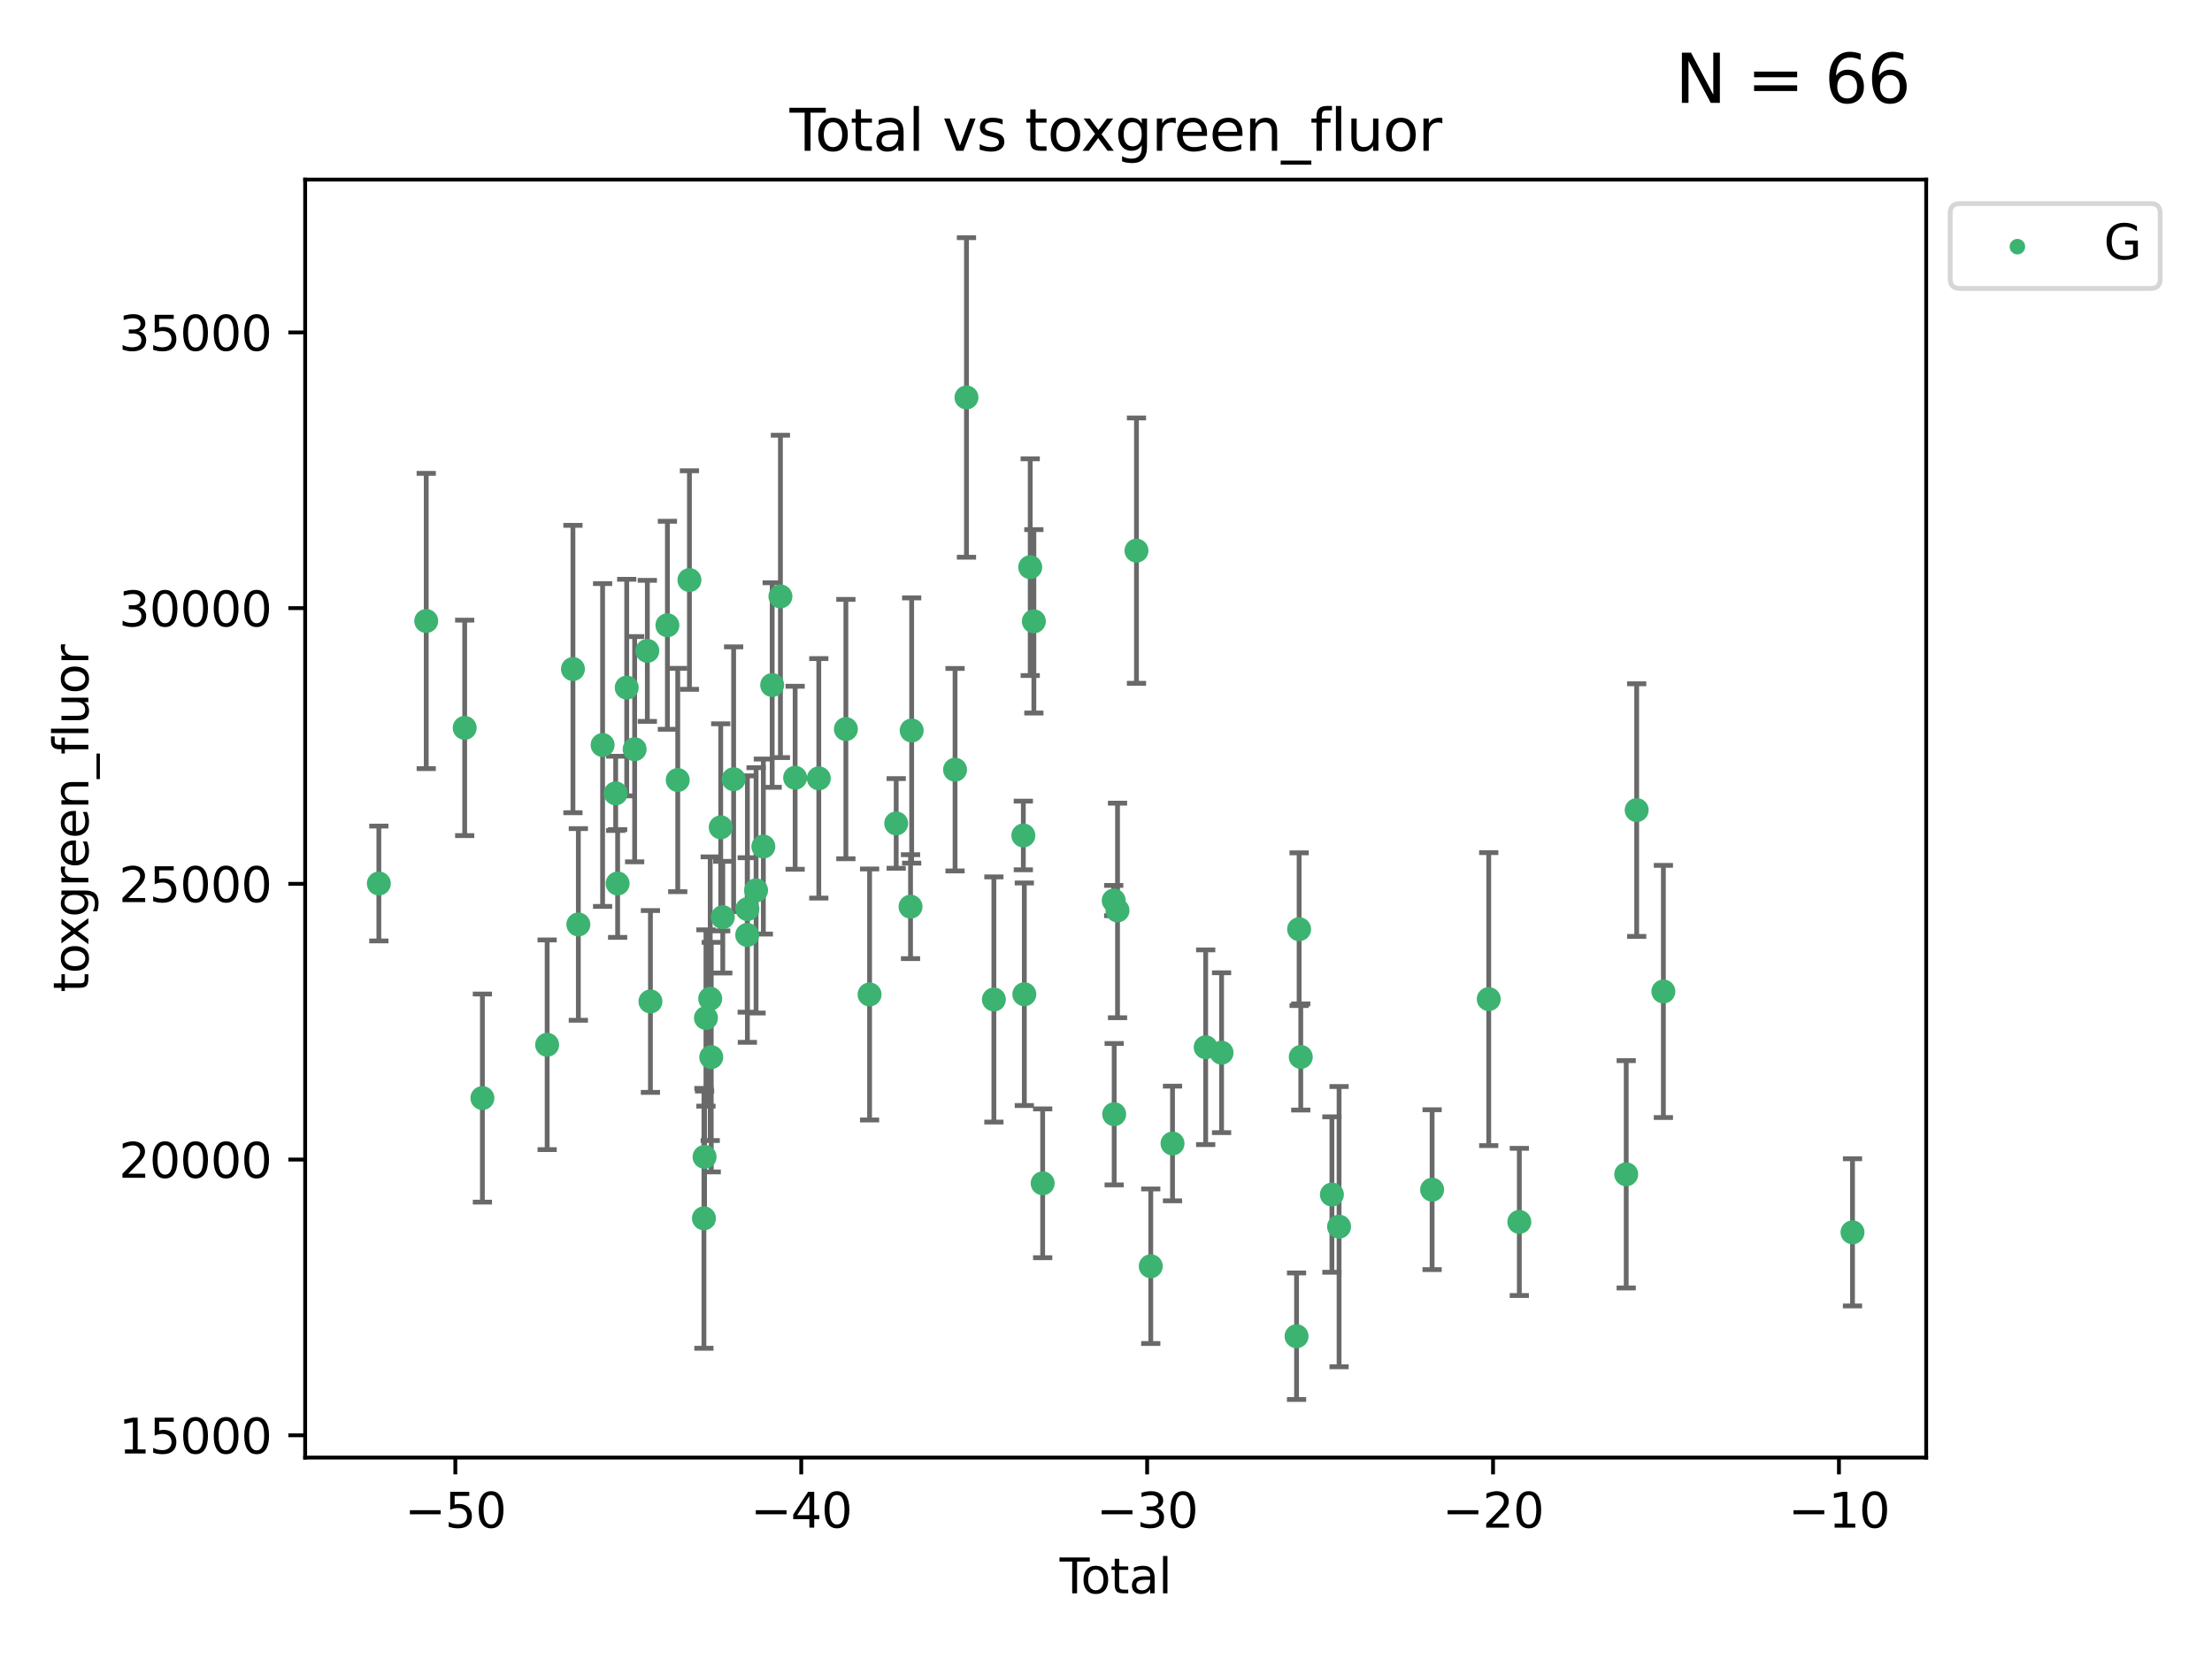 <?xml version="1.0" encoding="utf-8" standalone="no"?>
<!DOCTYPE svg PUBLIC "-//W3C//DTD SVG 1.1//EN"
  "http://www.w3.org/Graphics/SVG/1.1/DTD/svg11.dtd">
<svg xmlns:xlink="http://www.w3.org/1999/xlink" width="460.8pt" height="345.6pt" viewBox="0 0 460.8 345.6" xmlns="http://www.w3.org/2000/svg" version="1.1">
 <defs>
  <style type="text/css">*{stroke-linejoin: round; stroke-linecap: butt}</style>
 </defs>
 <g id="figure_1">
  <g id="patch_1">
   <path d="M 0 345.6 
L 460.8 345.6 
L 460.8 0 
L 0 0 
z
" style="fill: #ffffff"/>
  </g>
  <g id="axes_1">
   <g id="patch_2">
    <path d="M 63.571 303.64 
L 401.26 303.64 
L 401.26 37.411 
L 63.571 37.411 
z
" style="fill: #ffffff"/>
   </g>
   <g id="PathCollection_1">
    <defs>
     <path id="mb27e3a4665" d="M 0 1.118 
C 0.297 1.118 0.581 1 0.791 0.791 
C 1 0.581 1.118 0.297 1.118 0 
C 1.118 -0.297 1 -0.581 0.791 -0.791 
C 0.581 -1 0.297 -1.118 0 -1.118 
C -0.297 -1.118 -0.581 -1 -0.791 -0.791 
C -1 -0.581 -1.118 -0.297 -1.118 0 
C -1.118 0.297 -1 0.581 -0.791 0.791 
C -0.581 1 -0.297 1.118 0 1.118 
z
" style="stroke: #3cb371"/>
    </defs>
    <g clip-path="url(#p000e965286)">
     <use xlink:href="#mb27e3a4665" x="78.921" y="184.047" style="fill: #3cb371; stroke: #3cb371"/>
     <use xlink:href="#mb27e3a4665" x="88.792" y="129.363" style="fill: #3cb371; stroke: #3cb371"/>
     <use xlink:href="#mb27e3a4665" x="96.805" y="151.632" style="fill: #3cb371; stroke: #3cb371"/>
     <use xlink:href="#mb27e3a4665" x="100.493" y="228.747" style="fill: #3cb371; stroke: #3cb371"/>
     <use xlink:href="#mb27e3a4665" x="113.98" y="217.645" style="fill: #3cb371; stroke: #3cb371"/>
     <use xlink:href="#mb27e3a4665" x="119.354" y="139.369" style="fill: #3cb371; stroke: #3cb371"/>
     <use xlink:href="#mb27e3a4665" x="120.479" y="192.579" style="fill: #3cb371; stroke: #3cb371"/>
     <use xlink:href="#mb27e3a4665" x="125.533" y="155.198" style="fill: #3cb371; stroke: #3cb371"/>
     <use xlink:href="#mb27e3a4665" x="128.258" y="165.273" style="fill: #3cb371; stroke: #3cb371"/>
     <use xlink:href="#mb27e3a4665" x="128.664" y="184.046" style="fill: #3cb371; stroke: #3cb371"/>
     <use xlink:href="#mb27e3a4665" x="130.556" y="143.238" style="fill: #3cb371; stroke: #3cb371"/>
     <use xlink:href="#mb27e3a4665" x="132.209" y="156.074" style="fill: #3cb371; stroke: #3cb371"/>
     <use xlink:href="#mb27e3a4665" x="134.852" y="135.586" style="fill: #3cb371; stroke: #3cb371"/>
     <use xlink:href="#mb27e3a4665" x="135.497" y="208.622" style="fill: #3cb371; stroke: #3cb371"/>
     <use xlink:href="#mb27e3a4665" x="139.033" y="130.254" style="fill: #3cb371; stroke: #3cb371"/>
     <use xlink:href="#mb27e3a4665" x="141.185" y="162.491" style="fill: #3cb371; stroke: #3cb371"/>
     <use xlink:href="#mb27e3a4665" x="143.623" y="120.833" style="fill: #3cb371; stroke: #3cb371"/>
     <use xlink:href="#mb27e3a4665" x="146.642" y="253.8" style="fill: #3cb371; stroke: #3cb371"/>
     <use xlink:href="#mb27e3a4665" x="146.775" y="241.005" style="fill: #3cb371; stroke: #3cb371"/>
     <use xlink:href="#mb27e3a4665" x="147.063" y="212.067" style="fill: #3cb371; stroke: #3cb371"/>
     <use xlink:href="#mb27e3a4665" x="147.95" y="208.045" style="fill: #3cb371; stroke: #3cb371"/>
     <use xlink:href="#mb27e3a4665" x="148.165" y="220.221" style="fill: #3cb371; stroke: #3cb371"/>
     <use xlink:href="#mb27e3a4665" x="150.139" y="172.349" style="fill: #3cb371; stroke: #3cb371"/>
     <use xlink:href="#mb27e3a4665" x="150.568" y="191.067" style="fill: #3cb371; stroke: #3cb371"/>
     <use xlink:href="#mb27e3a4665" x="152.831" y="162.324" style="fill: #3cb371; stroke: #3cb371"/>
     <use xlink:href="#mb27e3a4665" x="155.655" y="194.768" style="fill: #3cb371; stroke: #3cb371"/>
     <use xlink:href="#mb27e3a4665" x="155.694" y="189.382" style="fill: #3cb371; stroke: #3cb371"/>
     <use xlink:href="#mb27e3a4665" x="157.504" y="185.475" style="fill: #3cb371; stroke: #3cb371"/>
     <use xlink:href="#mb27e3a4665" x="159.019" y="176.351" style="fill: #3cb371; stroke: #3cb371"/>
     <use xlink:href="#mb27e3a4665" x="160.859" y="142.704" style="fill: #3cb371; stroke: #3cb371"/>
     <use xlink:href="#mb27e3a4665" x="162.577" y="124.243" style="fill: #3cb371; stroke: #3cb371"/>
     <use xlink:href="#mb27e3a4665" x="165.641" y="162.021" style="fill: #3cb371; stroke: #3cb371"/>
     <use xlink:href="#mb27e3a4665" x="170.572" y="162.145" style="fill: #3cb371; stroke: #3cb371"/>
     <use xlink:href="#mb27e3a4665" x="176.212" y="151.881" style="fill: #3cb371; stroke: #3cb371"/>
     <use xlink:href="#mb27e3a4665" x="181.15" y="207.165" style="fill: #3cb371; stroke: #3cb371"/>
     <use xlink:href="#mb27e3a4665" x="186.695" y="171.534" style="fill: #3cb371; stroke: #3cb371"/>
     <use xlink:href="#mb27e3a4665" x="189.682" y="188.873" style="fill: #3cb371; stroke: #3cb371"/>
     <use xlink:href="#mb27e3a4665" x="189.917" y="152.179" style="fill: #3cb371; stroke: #3cb371"/>
     <use xlink:href="#mb27e3a4665" x="198.955" y="160.341" style="fill: #3cb371; stroke: #3cb371"/>
     <use xlink:href="#mb27e3a4665" x="201.333" y="82.796" style="fill: #3cb371; stroke: #3cb371"/>
     <use xlink:href="#mb27e3a4665" x="207.043" y="208.212" style="fill: #3cb371; stroke: #3cb371"/>
     <use xlink:href="#mb27e3a4665" x="213.179" y="174.042" style="fill: #3cb371; stroke: #3cb371"/>
     <use xlink:href="#mb27e3a4665" x="213.387" y="207.12" style="fill: #3cb371; stroke: #3cb371"/>
     <use xlink:href="#mb27e3a4665" x="214.613" y="118.151" style="fill: #3cb371; stroke: #3cb371"/>
     <use xlink:href="#mb27e3a4665" x="215.374" y="129.434" style="fill: #3cb371; stroke: #3cb371"/>
     <use xlink:href="#mb27e3a4665" x="217.208" y="246.504" style="fill: #3cb371; stroke: #3cb371"/>
     <use xlink:href="#mb27e3a4665" x="232.007" y="187.599" style="fill: #3cb371; stroke: #3cb371"/>
     <use xlink:href="#mb27e3a4665" x="232.104" y="232.108" style="fill: #3cb371; stroke: #3cb371"/>
     <use xlink:href="#mb27e3a4665" x="232.802" y="189.661" style="fill: #3cb371; stroke: #3cb371"/>
     <use xlink:href="#mb27e3a4665" x="236.748" y="114.705" style="fill: #3cb371; stroke: #3cb371"/>
     <use xlink:href="#mb27e3a4665" x="239.724" y="263.779" style="fill: #3cb371; stroke: #3cb371"/>
     <use xlink:href="#mb27e3a4665" x="244.258" y="238.211" style="fill: #3cb371; stroke: #3cb371"/>
     <use xlink:href="#mb27e3a4665" x="251.167" y="218.159" style="fill: #3cb371; stroke: #3cb371"/>
     <use xlink:href="#mb27e3a4665" x="254.476" y="219.3" style="fill: #3cb371; stroke: #3cb371"/>
     <use xlink:href="#mb27e3a4665" x="270.096" y="278.36" style="fill: #3cb371; stroke: #3cb371"/>
     <use xlink:href="#mb27e3a4665" x="270.63" y="193.572" style="fill: #3cb371; stroke: #3cb371"/>
     <use xlink:href="#mb27e3a4665" x="270.973" y="220.182" style="fill: #3cb371; stroke: #3cb371"/>
     <use xlink:href="#mb27e3a4665" x="277.458" y="248.846" style="fill: #3cb371; stroke: #3cb371"/>
     <use xlink:href="#mb27e3a4665" x="278.954" y="255.533" style="fill: #3cb371; stroke: #3cb371"/>
     <use xlink:href="#mb27e3a4665" x="298.336" y="247.834" style="fill: #3cb371; stroke: #3cb371"/>
     <use xlink:href="#mb27e3a4665" x="310.132" y="208.132" style="fill: #3cb371; stroke: #3cb371"/>
     <use xlink:href="#mb27e3a4665" x="316.503" y="254.547" style="fill: #3cb371; stroke: #3cb371"/>
     <use xlink:href="#mb27e3a4665" x="338.77" y="244.63" style="fill: #3cb371; stroke: #3cb371"/>
     <use xlink:href="#mb27e3a4665" x="340.952" y="168.755" style="fill: #3cb371; stroke: #3cb371"/>
     <use xlink:href="#mb27e3a4665" x="346.513" y="206.54" style="fill: #3cb371; stroke: #3cb371"/>
     <use xlink:href="#mb27e3a4665" x="385.911" y="256.717" style="fill: #3cb371; stroke: #3cb371"/>
    </g>
   </g>
   <g id="matplotlib.axis_1">
    <g id="xtick_1">
     <g id="line2d_1">
      <defs>
       <path id="m7df289e445" d="M 0 0 
L 0 3.5 
" style="stroke: #000000; stroke-width: 0.8"/>
      </defs>
      <g>
       <use xlink:href="#m7df289e445" x="94.856" y="303.64" style="stroke: #000000; stroke-width: 0.8"/>
      </g>
     </g>
     <g id="text_1">
      <!-- −50 -->
      <g transform="translate(84.304 318.238) scale(0.1 -0.1)">
       <defs>
        <path id="DejaVuSans-2212" d="M 678 2272 
L 4684 2272 
L 4684 1741 
L 678 1741 
L 678 2272 
z
" transform="scale(0.016)"/>
        <path id="DejaVuSans-35" d="M 691 4666 
L 3169 4666 
L 3169 4134 
L 1269 4134 
L 1269 2991 
Q 1406 3038 1543 3061 
Q 1681 3084 1819 3084 
Q 2600 3084 3056 2656 
Q 3513 2228 3513 1497 
Q 3513 744 3044 326 
Q 2575 -91 1722 -91 
Q 1428 -91 1123 -41 
Q 819 9 494 109 
L 494 744 
Q 775 591 1075 516 
Q 1375 441 1709 441 
Q 2250 441 2565 725 
Q 2881 1009 2881 1497 
Q 2881 1984 2565 2268 
Q 2250 2553 1709 2553 
Q 1456 2553 1204 2497 
Q 953 2441 691 2322 
L 691 4666 
z
" transform="scale(0.016)"/>
        <path id="DejaVuSans-30" d="M 2034 4250 
Q 1547 4250 1301 3770 
Q 1056 3291 1056 2328 
Q 1056 1369 1301 889 
Q 1547 409 2034 409 
Q 2525 409 2770 889 
Q 3016 1369 3016 2328 
Q 3016 3291 2770 3770 
Q 2525 4250 2034 4250 
z
M 2034 4750 
Q 2819 4750 3233 4129 
Q 3647 3509 3647 2328 
Q 3647 1150 3233 529 
Q 2819 -91 2034 -91 
Q 1250 -91 836 529 
Q 422 1150 422 2328 
Q 422 3509 836 4129 
Q 1250 4750 2034 4750 
z
" transform="scale(0.016)"/>
       </defs>
       <use xlink:href="#DejaVuSans-2212"/>
       <use xlink:href="#DejaVuSans-35" x="83.789"/>
       <use xlink:href="#DejaVuSans-30" x="147.412"/>
      </g>
     </g>
    </g>
    <g id="xtick_2">
     <g id="line2d_2">
      <g>
       <use xlink:href="#m7df289e445" x="166.914" y="303.64" style="stroke: #000000; stroke-width: 0.8"/>
      </g>
     </g>
     <g id="text_2">
      <!-- −40 -->
      <g transform="translate(156.361 318.238) scale(0.1 -0.1)">
       <defs>
        <path id="DejaVuSans-34" d="M 2419 4116 
L 825 1625 
L 2419 1625 
L 2419 4116 
z
M 2253 4666 
L 3047 4666 
L 3047 1625 
L 3713 1625 
L 3713 1100 
L 3047 1100 
L 3047 0 
L 2419 0 
L 2419 1100 
L 313 1100 
L 313 1709 
L 2253 4666 
z
" transform="scale(0.016)"/>
       </defs>
       <use xlink:href="#DejaVuSans-2212"/>
       <use xlink:href="#DejaVuSans-34" x="83.789"/>
       <use xlink:href="#DejaVuSans-30" x="147.412"/>
      </g>
     </g>
    </g>
    <g id="xtick_3">
     <g id="line2d_3">
      <g>
       <use xlink:href="#m7df289e445" x="238.971" y="303.64" style="stroke: #000000; stroke-width: 0.8"/>
      </g>
     </g>
     <g id="text_3">
      <!-- −30 -->
      <g transform="translate(228.419 318.238) scale(0.1 -0.1)">
       <defs>
        <path id="DejaVuSans-33" d="M 2597 2516 
Q 3050 2419 3304 2112 
Q 3559 1806 3559 1356 
Q 3559 666 3084 287 
Q 2609 -91 1734 -91 
Q 1441 -91 1130 -33 
Q 819 25 488 141 
L 488 750 
Q 750 597 1062 519 
Q 1375 441 1716 441 
Q 2309 441 2620 675 
Q 2931 909 2931 1356 
Q 2931 1769 2642 2001 
Q 2353 2234 1838 2234 
L 1294 2234 
L 1294 2753 
L 1863 2753 
Q 2328 2753 2575 2939 
Q 2822 3125 2822 3475 
Q 2822 3834 2567 4026 
Q 2313 4219 1838 4219 
Q 1578 4219 1281 4162 
Q 984 4106 628 3988 
L 628 4550 
Q 988 4650 1302 4700 
Q 1616 4750 1894 4750 
Q 2613 4750 3031 4423 
Q 3450 4097 3450 3541 
Q 3450 3153 3228 2886 
Q 3006 2619 2597 2516 
z
" transform="scale(0.016)"/>
       </defs>
       <use xlink:href="#DejaVuSans-2212"/>
       <use xlink:href="#DejaVuSans-33" x="83.789"/>
       <use xlink:href="#DejaVuSans-30" x="147.412"/>
      </g>
     </g>
    </g>
    <g id="xtick_4">
     <g id="line2d_4">
      <g>
       <use xlink:href="#m7df289e445" x="311.029" y="303.64" style="stroke: #000000; stroke-width: 0.8"/>
      </g>
     </g>
     <g id="text_4">
      <!-- −20 -->
      <g transform="translate(300.476 318.238) scale(0.1 -0.1)">
       <defs>
        <path id="DejaVuSans-32" d="M 1228 531 
L 3431 531 
L 3431 0 
L 469 0 
L 469 531 
Q 828 903 1448 1529 
Q 2069 2156 2228 2338 
Q 2531 2678 2651 2914 
Q 2772 3150 2772 3378 
Q 2772 3750 2511 3984 
Q 2250 4219 1831 4219 
Q 1534 4219 1204 4116 
Q 875 4013 500 3803 
L 500 4441 
Q 881 4594 1212 4672 
Q 1544 4750 1819 4750 
Q 2544 4750 2975 4387 
Q 3406 4025 3406 3419 
Q 3406 3131 3298 2873 
Q 3191 2616 2906 2266 
Q 2828 2175 2409 1742 
Q 1991 1309 1228 531 
z
" transform="scale(0.016)"/>
       </defs>
       <use xlink:href="#DejaVuSans-2212"/>
       <use xlink:href="#DejaVuSans-32" x="83.789"/>
       <use xlink:href="#DejaVuSans-30" x="147.412"/>
      </g>
     </g>
    </g>
    <g id="xtick_5">
     <g id="line2d_5">
      <g>
       <use xlink:href="#m7df289e445" x="383.086" y="303.64" style="stroke: #000000; stroke-width: 0.8"/>
      </g>
     </g>
     <g id="text_5">
      <!-- −10 -->
      <g transform="translate(372.534 318.238) scale(0.1 -0.1)">
       <defs>
        <path id="DejaVuSans-31" d="M 794 531 
L 1825 531 
L 1825 4091 
L 703 3866 
L 703 4441 
L 1819 4666 
L 2450 4666 
L 2450 531 
L 3481 531 
L 3481 0 
L 794 0 
L 794 531 
z
" transform="scale(0.016)"/>
       </defs>
       <use xlink:href="#DejaVuSans-2212"/>
       <use xlink:href="#DejaVuSans-31" x="83.789"/>
       <use xlink:href="#DejaVuSans-30" x="147.412"/>
      </g>
     </g>
    </g>
    <g id="text_6">
     <!-- Total -->
     <g transform="translate(220.739 331.917) scale(0.1 -0.1)">
      <defs>
       <path id="DejaVuSans-54" d="M -19 4666 
L 3928 4666 
L 3928 4134 
L 2272 4134 
L 2272 0 
L 1638 0 
L 1638 4134 
L -19 4134 
L -19 4666 
z
" transform="scale(0.016)"/>
       <path id="DejaVuSans-6f" d="M 1959 3097 
Q 1497 3097 1228 2736 
Q 959 2375 959 1747 
Q 959 1119 1226 758 
Q 1494 397 1959 397 
Q 2419 397 2687 759 
Q 2956 1122 2956 1747 
Q 2956 2369 2687 2733 
Q 2419 3097 1959 3097 
z
M 1959 3584 
Q 2709 3584 3137 3096 
Q 3566 2609 3566 1747 
Q 3566 888 3137 398 
Q 2709 -91 1959 -91 
Q 1206 -91 779 398 
Q 353 888 353 1747 
Q 353 2609 779 3096 
Q 1206 3584 1959 3584 
z
" transform="scale(0.016)"/>
       <path id="DejaVuSans-74" d="M 1172 4494 
L 1172 3500 
L 2356 3500 
L 2356 3053 
L 1172 3053 
L 1172 1153 
Q 1172 725 1289 603 
Q 1406 481 1766 481 
L 2356 481 
L 2356 0 
L 1766 0 
Q 1100 0 847 248 
Q 594 497 594 1153 
L 594 3053 
L 172 3053 
L 172 3500 
L 594 3500 
L 594 4494 
L 1172 4494 
z
" transform="scale(0.016)"/>
       <path id="DejaVuSans-61" d="M 2194 1759 
Q 1497 1759 1228 1600 
Q 959 1441 959 1056 
Q 959 750 1161 570 
Q 1363 391 1709 391 
Q 2188 391 2477 730 
Q 2766 1069 2766 1631 
L 2766 1759 
L 2194 1759 
z
M 3341 1997 
L 3341 0 
L 2766 0 
L 2766 531 
Q 2569 213 2275 61 
Q 1981 -91 1556 -91 
Q 1019 -91 701 211 
Q 384 513 384 1019 
Q 384 1609 779 1909 
Q 1175 2209 1959 2209 
L 2766 2209 
L 2766 2266 
Q 2766 2663 2505 2880 
Q 2244 3097 1772 3097 
Q 1472 3097 1187 3025 
Q 903 2953 641 2809 
L 641 3341 
Q 956 3463 1253 3523 
Q 1550 3584 1831 3584 
Q 2591 3584 2966 3190 
Q 3341 2797 3341 1997 
z
" transform="scale(0.016)"/>
       <path id="DejaVuSans-6c" d="M 603 4863 
L 1178 4863 
L 1178 0 
L 603 0 
L 603 4863 
z
" transform="scale(0.016)"/>
      </defs>
      <use xlink:href="#DejaVuSans-54"/>
      <use xlink:href="#DejaVuSans-6f" x="44.084"/>
      <use xlink:href="#DejaVuSans-74" x="105.266"/>
      <use xlink:href="#DejaVuSans-61" x="144.475"/>
      <use xlink:href="#DejaVuSans-6c" x="205.754"/>
     </g>
    </g>
   </g>
   <g id="matplotlib.axis_2">
    <g id="ytick_1">
     <g id="line2d_6">
      <defs>
       <path id="mc951383a60" d="M 0 0 
L -3.5 0 
" style="stroke: #000000; stroke-width: 0.8"/>
      </defs>
      <g>
       <use xlink:href="#mc951383a60" x="63.571" y="298.994" style="stroke: #000000; stroke-width: 0.8"/>
      </g>
     </g>
     <g id="text_7">
      <!-- 15000 -->
      <g transform="translate(24.759 302.793) scale(0.1 -0.1)">
       <use xlink:href="#DejaVuSans-31"/>
       <use xlink:href="#DejaVuSans-35" x="63.623"/>
       <use xlink:href="#DejaVuSans-30" x="127.246"/>
       <use xlink:href="#DejaVuSans-30" x="190.869"/>
       <use xlink:href="#DejaVuSans-30" x="254.492"/>
      </g>
     </g>
    </g>
    <g id="ytick_2">
     <g id="line2d_7">
      <g>
       <use xlink:href="#mc951383a60" x="63.571" y="241.558" style="stroke: #000000; stroke-width: 0.8"/>
      </g>
     </g>
     <g id="text_8">
      <!-- 20000 -->
      <g transform="translate(24.759 245.357) scale(0.1 -0.1)">
       <use xlink:href="#DejaVuSans-32"/>
       <use xlink:href="#DejaVuSans-30" x="63.623"/>
       <use xlink:href="#DejaVuSans-30" x="127.246"/>
       <use xlink:href="#DejaVuSans-30" x="190.869"/>
       <use xlink:href="#DejaVuSans-30" x="254.492"/>
      </g>
     </g>
    </g>
    <g id="ytick_3">
     <g id="line2d_8">
      <g>
       <use xlink:href="#mc951383a60" x="63.571" y="184.121" style="stroke: #000000; stroke-width: 0.8"/>
      </g>
     </g>
     <g id="text_9">
      <!-- 25000 -->
      <g transform="translate(24.759 187.921) scale(0.1 -0.1)">
       <use xlink:href="#DejaVuSans-32"/>
       <use xlink:href="#DejaVuSans-35" x="63.623"/>
       <use xlink:href="#DejaVuSans-30" x="127.246"/>
       <use xlink:href="#DejaVuSans-30" x="190.869"/>
       <use xlink:href="#DejaVuSans-30" x="254.492"/>
      </g>
     </g>
    </g>
    <g id="ytick_4">
     <g id="line2d_9">
      <g>
       <use xlink:href="#mc951383a60" x="63.571" y="126.685" style="stroke: #000000; stroke-width: 0.8"/>
      </g>
     </g>
     <g id="text_10">
      <!-- 30000 -->
      <g transform="translate(24.759 130.485) scale(0.1 -0.1)">
       <use xlink:href="#DejaVuSans-33"/>
       <use xlink:href="#DejaVuSans-30" x="63.623"/>
       <use xlink:href="#DejaVuSans-30" x="127.246"/>
       <use xlink:href="#DejaVuSans-30" x="190.869"/>
       <use xlink:href="#DejaVuSans-30" x="254.492"/>
      </g>
     </g>
    </g>
    <g id="ytick_5">
     <g id="line2d_10">
      <g>
       <use xlink:href="#mc951383a60" x="63.571" y="69.249" style="stroke: #000000; stroke-width: 0.8"/>
      </g>
     </g>
     <g id="text_11">
      <!-- 35000 -->
      <g transform="translate(24.759 73.048) scale(0.1 -0.1)">
       <use xlink:href="#DejaVuSans-33"/>
       <use xlink:href="#DejaVuSans-35" x="63.623"/>
       <use xlink:href="#DejaVuSans-30" x="127.246"/>
       <use xlink:href="#DejaVuSans-30" x="190.869"/>
       <use xlink:href="#DejaVuSans-30" x="254.492"/>
      </g>
     </g>
    </g>
    <g id="text_12">
     <!-- toxgreen_fluor -->
     <g transform="translate(18.401 206.72) rotate(-90) scale(0.1 -0.1)">
      <defs>
       <path id="DejaVuSans-78" d="M 3513 3500 
L 2247 1797 
L 3578 0 
L 2900 0 
L 1881 1375 
L 863 0 
L 184 0 
L 1544 1831 
L 300 3500 
L 978 3500 
L 1906 2253 
L 2834 3500 
L 3513 3500 
z
" transform="scale(0.016)"/>
       <path id="DejaVuSans-67" d="M 2906 1791 
Q 2906 2416 2648 2759 
Q 2391 3103 1925 3103 
Q 1463 3103 1205 2759 
Q 947 2416 947 1791 
Q 947 1169 1205 825 
Q 1463 481 1925 481 
Q 2391 481 2648 825 
Q 2906 1169 2906 1791 
z
M 3481 434 
Q 3481 -459 3084 -895 
Q 2688 -1331 1869 -1331 
Q 1566 -1331 1297 -1286 
Q 1028 -1241 775 -1147 
L 775 -588 
Q 1028 -725 1275 -790 
Q 1522 -856 1778 -856 
Q 2344 -856 2625 -561 
Q 2906 -266 2906 331 
L 2906 616 
Q 2728 306 2450 153 
Q 2172 0 1784 0 
Q 1141 0 747 490 
Q 353 981 353 1791 
Q 353 2603 747 3093 
Q 1141 3584 1784 3584 
Q 2172 3584 2450 3431 
Q 2728 3278 2906 2969 
L 2906 3500 
L 3481 3500 
L 3481 434 
z
" transform="scale(0.016)"/>
       <path id="DejaVuSans-72" d="M 2631 2963 
Q 2534 3019 2420 3045 
Q 2306 3072 2169 3072 
Q 1681 3072 1420 2755 
Q 1159 2438 1159 1844 
L 1159 0 
L 581 0 
L 581 3500 
L 1159 3500 
L 1159 2956 
Q 1341 3275 1631 3429 
Q 1922 3584 2338 3584 
Q 2397 3584 2469 3576 
Q 2541 3569 2628 3553 
L 2631 2963 
z
" transform="scale(0.016)"/>
       <path id="DejaVuSans-65" d="M 3597 1894 
L 3597 1613 
L 953 1613 
Q 991 1019 1311 708 
Q 1631 397 2203 397 
Q 2534 397 2845 478 
Q 3156 559 3463 722 
L 3463 178 
Q 3153 47 2828 -22 
Q 2503 -91 2169 -91 
Q 1331 -91 842 396 
Q 353 884 353 1716 
Q 353 2575 817 3079 
Q 1281 3584 2069 3584 
Q 2775 3584 3186 3129 
Q 3597 2675 3597 1894 
z
M 3022 2063 
Q 3016 2534 2758 2815 
Q 2500 3097 2075 3097 
Q 1594 3097 1305 2825 
Q 1016 2553 972 2059 
L 3022 2063 
z
" transform="scale(0.016)"/>
       <path id="DejaVuSans-6e" d="M 3513 2113 
L 3513 0 
L 2938 0 
L 2938 2094 
Q 2938 2591 2744 2837 
Q 2550 3084 2163 3084 
Q 1697 3084 1428 2787 
Q 1159 2491 1159 1978 
L 1159 0 
L 581 0 
L 581 3500 
L 1159 3500 
L 1159 2956 
Q 1366 3272 1645 3428 
Q 1925 3584 2291 3584 
Q 2894 3584 3203 3211 
Q 3513 2838 3513 2113 
z
" transform="scale(0.016)"/>
       <path id="DejaVuSans-5f" d="M 3263 -1063 
L 3263 -1509 
L -63 -1509 
L -63 -1063 
L 3263 -1063 
z
" transform="scale(0.016)"/>
       <path id="DejaVuSans-66" d="M 2375 4863 
L 2375 4384 
L 1825 4384 
Q 1516 4384 1395 4259 
Q 1275 4134 1275 3809 
L 1275 3500 
L 2222 3500 
L 2222 3053 
L 1275 3053 
L 1275 0 
L 697 0 
L 697 3053 
L 147 3053 
L 147 3500 
L 697 3500 
L 697 3744 
Q 697 4328 969 4595 
Q 1241 4863 1831 4863 
L 2375 4863 
z
" transform="scale(0.016)"/>
       <path id="DejaVuSans-75" d="M 544 1381 
L 544 3500 
L 1119 3500 
L 1119 1403 
Q 1119 906 1312 657 
Q 1506 409 1894 409 
Q 2359 409 2629 706 
Q 2900 1003 2900 1516 
L 2900 3500 
L 3475 3500 
L 3475 0 
L 2900 0 
L 2900 538 
Q 2691 219 2414 64 
Q 2138 -91 1772 -91 
Q 1169 -91 856 284 
Q 544 659 544 1381 
z
M 1991 3584 
L 1991 3584 
z
" transform="scale(0.016)"/>
      </defs>
      <use xlink:href="#DejaVuSans-74"/>
      <use xlink:href="#DejaVuSans-6f" x="39.209"/>
      <use xlink:href="#DejaVuSans-78" x="97.266"/>
      <use xlink:href="#DejaVuSans-67" x="156.445"/>
      <use xlink:href="#DejaVuSans-72" x="219.922"/>
      <use xlink:href="#DejaVuSans-65" x="258.785"/>
      <use xlink:href="#DejaVuSans-65" x="320.309"/>
      <use xlink:href="#DejaVuSans-6e" x="381.832"/>
      <use xlink:href="#DejaVuSans-5f" x="445.211"/>
      <use xlink:href="#DejaVuSans-66" x="495.211"/>
      <use xlink:href="#DejaVuSans-6c" x="530.416"/>
      <use xlink:href="#DejaVuSans-75" x="558.199"/>
      <use xlink:href="#DejaVuSans-6f" x="621.578"/>
      <use xlink:href="#DejaVuSans-72" x="682.76"/>
     </g>
    </g>
   </g>
   <g id="LineCollection_1">
    <path d="M 78.921 196.011 
L 78.921 172.084 
" clip-path="url(#p000e965286)" style="fill: none; stroke: #696969"/>
    <path d="M 88.792 160.115 
L 88.792 98.612 
" clip-path="url(#p000e965286)" style="fill: none; stroke: #696969"/>
    <path d="M 96.805 174.074 
L 96.805 129.189 
" clip-path="url(#p000e965286)" style="fill: none; stroke: #696969"/>
    <path d="M 100.493 250.422 
L 100.493 207.072 
" clip-path="url(#p000e965286)" style="fill: none; stroke: #696969"/>
    <path d="M 113.98 239.49 
L 113.98 195.8 
" clip-path="url(#p000e965286)" style="fill: none; stroke: #696969"/>
    <path d="M 119.354 169.303 
L 119.354 109.435 
" clip-path="url(#p000e965286)" style="fill: none; stroke: #696969"/>
    <path d="M 120.479 212.543 
L 120.479 172.614 
" clip-path="url(#p000e965286)" style="fill: none; stroke: #696969"/>
    <path d="M 125.533 188.821 
L 125.533 121.575 
" clip-path="url(#p000e965286)" style="fill: none; stroke: #696969"/>
    <path d="M 128.258 173.008 
L 128.258 157.539 
" clip-path="url(#p000e965286)" style="fill: none; stroke: #696969"/>
    <path d="M 128.664 195.272 
L 128.664 172.82 
" clip-path="url(#p000e965286)" style="fill: none; stroke: #696969"/>
    <path d="M 130.556 165.799 
L 130.556 120.678 
" clip-path="url(#p000e965286)" style="fill: none; stroke: #696969"/>
    <path d="M 132.209 179.536 
L 132.209 132.612 
" clip-path="url(#p000e965286)" style="fill: none; stroke: #696969"/>
    <path d="M 134.852 150.276 
L 134.852 120.896 
" clip-path="url(#p000e965286)" style="fill: none; stroke: #696969"/>
    <path d="M 135.497 227.562 
L 135.497 189.681 
" clip-path="url(#p000e965286)" style="fill: none; stroke: #696969"/>
    <path d="M 139.033 151.919 
L 139.033 108.589 
" clip-path="url(#p000e965286)" style="fill: none; stroke: #696969"/>
    <path d="M 141.185 185.755 
L 141.185 139.227 
" clip-path="url(#p000e965286)" style="fill: none; stroke: #696969"/>
    <path d="M 143.623 143.597 
L 143.623 98.069 
" clip-path="url(#p000e965286)" style="fill: none; stroke: #696969"/>
    <path d="M 146.642 280.868 
L 146.642 226.731 
" clip-path="url(#p000e965286)" style="fill: none; stroke: #696969"/>
    <path d="M 146.775 254.73 
L 146.775 227.28 
" clip-path="url(#p000e965286)" style="fill: none; stroke: #696969"/>
    <path d="M 147.063 230.433 
L 147.063 193.701 
" clip-path="url(#p000e965286)" style="fill: none; stroke: #696969"/>
    <path d="M 147.95 237.591 
L 147.95 178.499 
" clip-path="url(#p000e965286)" style="fill: none; stroke: #696969"/>
    <path d="M 148.165 244.132 
L 148.165 196.311 
" clip-path="url(#p000e965286)" style="fill: none; stroke: #696969"/>
    <path d="M 150.139 193.921 
L 150.139 150.777 
" clip-path="url(#p000e965286)" style="fill: none; stroke: #696969"/>
    <path d="M 150.568 202.7 
L 150.568 179.434 
" clip-path="url(#p000e965286)" style="fill: none; stroke: #696969"/>
    <path d="M 152.831 189.9 
L 152.831 134.749 
" clip-path="url(#p000e965286)" style="fill: none; stroke: #696969"/>
    <path d="M 155.655 210.855 
L 155.655 178.681 
" clip-path="url(#p000e965286)" style="fill: none; stroke: #696969"/>
    <path d="M 155.694 217.139 
L 155.694 161.624 
" clip-path="url(#p000e965286)" style="fill: none; stroke: #696969"/>
    <path d="M 157.504 211.026 
L 157.504 159.924 
" clip-path="url(#p000e965286)" style="fill: none; stroke: #696969"/>
    <path d="M 159.019 194.58 
L 159.019 158.121 
" clip-path="url(#p000e965286)" style="fill: none; stroke: #696969"/>
    <path d="M 160.859 164.008 
L 160.859 121.401 
" clip-path="url(#p000e965286)" style="fill: none; stroke: #696969"/>
    <path d="M 162.577 157.82 
L 162.577 90.667 
" clip-path="url(#p000e965286)" style="fill: none; stroke: #696969"/>
    <path d="M 165.641 181.084 
L 165.641 142.958 
" clip-path="url(#p000e965286)" style="fill: none; stroke: #696969"/>
    <path d="M 170.572 187.095 
L 170.572 137.195 
" clip-path="url(#p000e965286)" style="fill: none; stroke: #696969"/>
    <path d="M 176.212 178.897 
L 176.212 124.865 
" clip-path="url(#p000e965286)" style="fill: none; stroke: #696969"/>
    <path d="M 181.15 233.313 
L 181.15 181.017 
" clip-path="url(#p000e965286)" style="fill: none; stroke: #696969"/>
    <path d="M 186.695 180.876 
L 186.695 162.192 
" clip-path="url(#p000e965286)" style="fill: none; stroke: #696969"/>
    <path d="M 189.682 199.7 
L 189.682 178.046 
" clip-path="url(#p000e965286)" style="fill: none; stroke: #696969"/>
    <path d="M 189.917 179.806 
L 189.917 124.552 
" clip-path="url(#p000e965286)" style="fill: none; stroke: #696969"/>
    <path d="M 198.955 181.431 
L 198.955 139.251 
" clip-path="url(#p000e965286)" style="fill: none; stroke: #696969"/>
    <path d="M 201.333 116.08 
L 201.333 49.513 
" clip-path="url(#p000e965286)" style="fill: none; stroke: #696969"/>
    <path d="M 207.043 233.75 
L 207.043 182.674 
" clip-path="url(#p000e965286)" style="fill: none; stroke: #696969"/>
    <path d="M 213.179 181.194 
L 213.179 166.889 
" clip-path="url(#p000e965286)" style="fill: none; stroke: #696969"/>
    <path d="M 213.387 230.301 
L 213.387 183.939 
" clip-path="url(#p000e965286)" style="fill: none; stroke: #696969"/>
    <path d="M 214.613 140.727 
L 214.613 95.575 
" clip-path="url(#p000e965286)" style="fill: none; stroke: #696969"/>
    <path d="M 215.374 148.537 
L 215.374 110.33 
" clip-path="url(#p000e965286)" style="fill: none; stroke: #696969"/>
    <path d="M 217.208 262.005 
L 217.208 231.004 
" clip-path="url(#p000e965286)" style="fill: none; stroke: #696969"/>
    <path d="M 232.007 190.749 
L 232.007 184.448 
" clip-path="url(#p000e965286)" style="fill: none; stroke: #696969"/>
    <path d="M 232.104 246.833 
L 232.104 217.383 
" clip-path="url(#p000e965286)" style="fill: none; stroke: #696969"/>
    <path d="M 232.802 212.01 
L 232.802 167.313 
" clip-path="url(#p000e965286)" style="fill: none; stroke: #696969"/>
    <path d="M 236.748 142.344 
L 236.748 87.066 
" clip-path="url(#p000e965286)" style="fill: none; stroke: #696969"/>
    <path d="M 239.724 279.877 
L 239.724 247.68 
" clip-path="url(#p000e965286)" style="fill: none; stroke: #696969"/>
    <path d="M 244.258 250.157 
L 244.258 226.265 
" clip-path="url(#p000e965286)" style="fill: none; stroke: #696969"/>
    <path d="M 251.167 238.436 
L 251.167 197.882 
" clip-path="url(#p000e965286)" style="fill: none; stroke: #696969"/>
    <path d="M 254.476 235.95 
L 254.476 202.65 
" clip-path="url(#p000e965286)" style="fill: none; stroke: #696969"/>
    <path d="M 270.096 291.539 
L 270.096 265.181 
" clip-path="url(#p000e965286)" style="fill: none; stroke: #696969"/>
    <path d="M 270.63 209.483 
L 270.63 177.661 
" clip-path="url(#p000e965286)" style="fill: none; stroke: #696969"/>
    <path d="M 270.973 231.239 
L 270.973 209.126 
" clip-path="url(#p000e965286)" style="fill: none; stroke: #696969"/>
    <path d="M 277.458 265.037 
L 277.458 232.654 
" clip-path="url(#p000e965286)" style="fill: none; stroke: #696969"/>
    <path d="M 278.954 284.723 
L 278.954 226.344 
" clip-path="url(#p000e965286)" style="fill: none; stroke: #696969"/>
    <path d="M 298.336 264.485 
L 298.336 231.183 
" clip-path="url(#p000e965286)" style="fill: none; stroke: #696969"/>
    <path d="M 310.132 238.648 
L 310.132 177.616 
" clip-path="url(#p000e965286)" style="fill: none; stroke: #696969"/>
    <path d="M 316.503 269.88 
L 316.503 239.213 
" clip-path="url(#p000e965286)" style="fill: none; stroke: #696969"/>
    <path d="M 338.77 268.31 
L 338.77 220.949 
" clip-path="url(#p000e965286)" style="fill: none; stroke: #696969"/>
    <path d="M 340.952 195.067 
L 340.952 142.443 
" clip-path="url(#p000e965286)" style="fill: none; stroke: #696969"/>
    <path d="M 346.513 232.805 
L 346.513 180.275 
" clip-path="url(#p000e965286)" style="fill: none; stroke: #696969"/>
    <path d="M 385.911 272.046 
L 385.911 241.387 
" clip-path="url(#p000e965286)" style="fill: none; stroke: #696969"/>
   </g>
   <g id="line2d_11">
    <defs>
     <path id="me0bda01fc4" d="M 2 0 
L -2 -0 
" style="stroke: #696969"/>
    </defs>
    <g clip-path="url(#p000e965286)">
     <use xlink:href="#me0bda01fc4" x="78.921" y="196.011" style="fill: #696969; stroke: #696969"/>
     <use xlink:href="#me0bda01fc4" x="88.792" y="160.115" style="fill: #696969; stroke: #696969"/>
     <use xlink:href="#me0bda01fc4" x="96.805" y="174.074" style="fill: #696969; stroke: #696969"/>
     <use xlink:href="#me0bda01fc4" x="100.493" y="250.422" style="fill: #696969; stroke: #696969"/>
     <use xlink:href="#me0bda01fc4" x="113.98" y="239.49" style="fill: #696969; stroke: #696969"/>
     <use xlink:href="#me0bda01fc4" x="119.354" y="169.303" style="fill: #696969; stroke: #696969"/>
     <use xlink:href="#me0bda01fc4" x="120.479" y="212.543" style="fill: #696969; stroke: #696969"/>
     <use xlink:href="#me0bda01fc4" x="125.533" y="188.821" style="fill: #696969; stroke: #696969"/>
     <use xlink:href="#me0bda01fc4" x="128.258" y="173.008" style="fill: #696969; stroke: #696969"/>
     <use xlink:href="#me0bda01fc4" x="128.664" y="195.272" style="fill: #696969; stroke: #696969"/>
     <use xlink:href="#me0bda01fc4" x="130.556" y="165.799" style="fill: #696969; stroke: #696969"/>
     <use xlink:href="#me0bda01fc4" x="132.209" y="179.536" style="fill: #696969; stroke: #696969"/>
     <use xlink:href="#me0bda01fc4" x="134.852" y="150.276" style="fill: #696969; stroke: #696969"/>
     <use xlink:href="#me0bda01fc4" x="135.497" y="227.562" style="fill: #696969; stroke: #696969"/>
     <use xlink:href="#me0bda01fc4" x="139.033" y="151.919" style="fill: #696969; stroke: #696969"/>
     <use xlink:href="#me0bda01fc4" x="141.185" y="185.755" style="fill: #696969; stroke: #696969"/>
     <use xlink:href="#me0bda01fc4" x="143.623" y="143.597" style="fill: #696969; stroke: #696969"/>
     <use xlink:href="#me0bda01fc4" x="146.642" y="280.868" style="fill: #696969; stroke: #696969"/>
     <use xlink:href="#me0bda01fc4" x="146.775" y="254.73" style="fill: #696969; stroke: #696969"/>
     <use xlink:href="#me0bda01fc4" x="147.063" y="230.433" style="fill: #696969; stroke: #696969"/>
     <use xlink:href="#me0bda01fc4" x="147.95" y="237.591" style="fill: #696969; stroke: #696969"/>
     <use xlink:href="#me0bda01fc4" x="148.165" y="244.132" style="fill: #696969; stroke: #696969"/>
     <use xlink:href="#me0bda01fc4" x="150.139" y="193.921" style="fill: #696969; stroke: #696969"/>
     <use xlink:href="#me0bda01fc4" x="150.568" y="202.7" style="fill: #696969; stroke: #696969"/>
     <use xlink:href="#me0bda01fc4" x="152.831" y="189.9" style="fill: #696969; stroke: #696969"/>
     <use xlink:href="#me0bda01fc4" x="155.655" y="210.855" style="fill: #696969; stroke: #696969"/>
     <use xlink:href="#me0bda01fc4" x="155.694" y="217.139" style="fill: #696969; stroke: #696969"/>
     <use xlink:href="#me0bda01fc4" x="157.504" y="211.026" style="fill: #696969; stroke: #696969"/>
     <use xlink:href="#me0bda01fc4" x="159.019" y="194.58" style="fill: #696969; stroke: #696969"/>
     <use xlink:href="#me0bda01fc4" x="160.859" y="164.008" style="fill: #696969; stroke: #696969"/>
     <use xlink:href="#me0bda01fc4" x="162.577" y="157.82" style="fill: #696969; stroke: #696969"/>
     <use xlink:href="#me0bda01fc4" x="165.641" y="181.084" style="fill: #696969; stroke: #696969"/>
     <use xlink:href="#me0bda01fc4" x="170.572" y="187.095" style="fill: #696969; stroke: #696969"/>
     <use xlink:href="#me0bda01fc4" x="176.212" y="178.897" style="fill: #696969; stroke: #696969"/>
     <use xlink:href="#me0bda01fc4" x="181.15" y="233.313" style="fill: #696969; stroke: #696969"/>
     <use xlink:href="#me0bda01fc4" x="186.695" y="180.876" style="fill: #696969; stroke: #696969"/>
     <use xlink:href="#me0bda01fc4" x="189.682" y="199.7" style="fill: #696969; stroke: #696969"/>
     <use xlink:href="#me0bda01fc4" x="189.917" y="179.806" style="fill: #696969; stroke: #696969"/>
     <use xlink:href="#me0bda01fc4" x="198.955" y="181.431" style="fill: #696969; stroke: #696969"/>
     <use xlink:href="#me0bda01fc4" x="201.333" y="116.08" style="fill: #696969; stroke: #696969"/>
     <use xlink:href="#me0bda01fc4" x="207.043" y="233.75" style="fill: #696969; stroke: #696969"/>
     <use xlink:href="#me0bda01fc4" x="213.179" y="181.194" style="fill: #696969; stroke: #696969"/>
     <use xlink:href="#me0bda01fc4" x="213.387" y="230.301" style="fill: #696969; stroke: #696969"/>
     <use xlink:href="#me0bda01fc4" x="214.613" y="140.727" style="fill: #696969; stroke: #696969"/>
     <use xlink:href="#me0bda01fc4" x="215.374" y="148.537" style="fill: #696969; stroke: #696969"/>
     <use xlink:href="#me0bda01fc4" x="217.208" y="262.005" style="fill: #696969; stroke: #696969"/>
     <use xlink:href="#me0bda01fc4" x="232.007" y="190.749" style="fill: #696969; stroke: #696969"/>
     <use xlink:href="#me0bda01fc4" x="232.104" y="246.833" style="fill: #696969; stroke: #696969"/>
     <use xlink:href="#me0bda01fc4" x="232.802" y="212.01" style="fill: #696969; stroke: #696969"/>
     <use xlink:href="#me0bda01fc4" x="236.748" y="142.344" style="fill: #696969; stroke: #696969"/>
     <use xlink:href="#me0bda01fc4" x="239.724" y="279.877" style="fill: #696969; stroke: #696969"/>
     <use xlink:href="#me0bda01fc4" x="244.258" y="250.157" style="fill: #696969; stroke: #696969"/>
     <use xlink:href="#me0bda01fc4" x="251.167" y="238.436" style="fill: #696969; stroke: #696969"/>
     <use xlink:href="#me0bda01fc4" x="254.476" y="235.95" style="fill: #696969; stroke: #696969"/>
     <use xlink:href="#me0bda01fc4" x="270.096" y="291.539" style="fill: #696969; stroke: #696969"/>
     <use xlink:href="#me0bda01fc4" x="270.63" y="209.483" style="fill: #696969; stroke: #696969"/>
     <use xlink:href="#me0bda01fc4" x="270.973" y="231.239" style="fill: #696969; stroke: #696969"/>
     <use xlink:href="#me0bda01fc4" x="277.458" y="265.037" style="fill: #696969; stroke: #696969"/>
     <use xlink:href="#me0bda01fc4" x="278.954" y="284.723" style="fill: #696969; stroke: #696969"/>
     <use xlink:href="#me0bda01fc4" x="298.336" y="264.485" style="fill: #696969; stroke: #696969"/>
     <use xlink:href="#me0bda01fc4" x="310.132" y="238.648" style="fill: #696969; stroke: #696969"/>
     <use xlink:href="#me0bda01fc4" x="316.503" y="269.88" style="fill: #696969; stroke: #696969"/>
     <use xlink:href="#me0bda01fc4" x="338.77" y="268.31" style="fill: #696969; stroke: #696969"/>
     <use xlink:href="#me0bda01fc4" x="340.952" y="195.067" style="fill: #696969; stroke: #696969"/>
     <use xlink:href="#me0bda01fc4" x="346.513" y="232.805" style="fill: #696969; stroke: #696969"/>
     <use xlink:href="#me0bda01fc4" x="385.911" y="272.046" style="fill: #696969; stroke: #696969"/>
    </g>
   </g>
   <g id="line2d_12">
    <g clip-path="url(#p000e965286)">
     <use xlink:href="#me0bda01fc4" x="78.921" y="172.084" style="fill: #696969; stroke: #696969"/>
     <use xlink:href="#me0bda01fc4" x="88.792" y="98.612" style="fill: #696969; stroke: #696969"/>
     <use xlink:href="#me0bda01fc4" x="96.805" y="129.189" style="fill: #696969; stroke: #696969"/>
     <use xlink:href="#me0bda01fc4" x="100.493" y="207.072" style="fill: #696969; stroke: #696969"/>
     <use xlink:href="#me0bda01fc4" x="113.98" y="195.8" style="fill: #696969; stroke: #696969"/>
     <use xlink:href="#me0bda01fc4" x="119.354" y="109.435" style="fill: #696969; stroke: #696969"/>
     <use xlink:href="#me0bda01fc4" x="120.479" y="172.614" style="fill: #696969; stroke: #696969"/>
     <use xlink:href="#me0bda01fc4" x="125.533" y="121.575" style="fill: #696969; stroke: #696969"/>
     <use xlink:href="#me0bda01fc4" x="128.258" y="157.539" style="fill: #696969; stroke: #696969"/>
     <use xlink:href="#me0bda01fc4" x="128.664" y="172.82" style="fill: #696969; stroke: #696969"/>
     <use xlink:href="#me0bda01fc4" x="130.556" y="120.678" style="fill: #696969; stroke: #696969"/>
     <use xlink:href="#me0bda01fc4" x="132.209" y="132.612" style="fill: #696969; stroke: #696969"/>
     <use xlink:href="#me0bda01fc4" x="134.852" y="120.896" style="fill: #696969; stroke: #696969"/>
     <use xlink:href="#me0bda01fc4" x="135.497" y="189.681" style="fill: #696969; stroke: #696969"/>
     <use xlink:href="#me0bda01fc4" x="139.033" y="108.589" style="fill: #696969; stroke: #696969"/>
     <use xlink:href="#me0bda01fc4" x="141.185" y="139.227" style="fill: #696969; stroke: #696969"/>
     <use xlink:href="#me0bda01fc4" x="143.623" y="98.069" style="fill: #696969; stroke: #696969"/>
     <use xlink:href="#me0bda01fc4" x="146.642" y="226.731" style="fill: #696969; stroke: #696969"/>
     <use xlink:href="#me0bda01fc4" x="146.775" y="227.28" style="fill: #696969; stroke: #696969"/>
     <use xlink:href="#me0bda01fc4" x="147.063" y="193.701" style="fill: #696969; stroke: #696969"/>
     <use xlink:href="#me0bda01fc4" x="147.95" y="178.499" style="fill: #696969; stroke: #696969"/>
     <use xlink:href="#me0bda01fc4" x="148.165" y="196.311" style="fill: #696969; stroke: #696969"/>
     <use xlink:href="#me0bda01fc4" x="150.139" y="150.777" style="fill: #696969; stroke: #696969"/>
     <use xlink:href="#me0bda01fc4" x="150.568" y="179.434" style="fill: #696969; stroke: #696969"/>
     <use xlink:href="#me0bda01fc4" x="152.831" y="134.749" style="fill: #696969; stroke: #696969"/>
     <use xlink:href="#me0bda01fc4" x="155.655" y="178.681" style="fill: #696969; stroke: #696969"/>
     <use xlink:href="#me0bda01fc4" x="155.694" y="161.624" style="fill: #696969; stroke: #696969"/>
     <use xlink:href="#me0bda01fc4" x="157.504" y="159.924" style="fill: #696969; stroke: #696969"/>
     <use xlink:href="#me0bda01fc4" x="159.019" y="158.121" style="fill: #696969; stroke: #696969"/>
     <use xlink:href="#me0bda01fc4" x="160.859" y="121.401" style="fill: #696969; stroke: #696969"/>
     <use xlink:href="#me0bda01fc4" x="162.577" y="90.667" style="fill: #696969; stroke: #696969"/>
     <use xlink:href="#me0bda01fc4" x="165.641" y="142.958" style="fill: #696969; stroke: #696969"/>
     <use xlink:href="#me0bda01fc4" x="170.572" y="137.195" style="fill: #696969; stroke: #696969"/>
     <use xlink:href="#me0bda01fc4" x="176.212" y="124.865" style="fill: #696969; stroke: #696969"/>
     <use xlink:href="#me0bda01fc4" x="181.15" y="181.017" style="fill: #696969; stroke: #696969"/>
     <use xlink:href="#me0bda01fc4" x="186.695" y="162.192" style="fill: #696969; stroke: #696969"/>
     <use xlink:href="#me0bda01fc4" x="189.682" y="178.046" style="fill: #696969; stroke: #696969"/>
     <use xlink:href="#me0bda01fc4" x="189.917" y="124.552" style="fill: #696969; stroke: #696969"/>
     <use xlink:href="#me0bda01fc4" x="198.955" y="139.251" style="fill: #696969; stroke: #696969"/>
     <use xlink:href="#me0bda01fc4" x="201.333" y="49.513" style="fill: #696969; stroke: #696969"/>
     <use xlink:href="#me0bda01fc4" x="207.043" y="182.674" style="fill: #696969; stroke: #696969"/>
     <use xlink:href="#me0bda01fc4" x="213.179" y="166.889" style="fill: #696969; stroke: #696969"/>
     <use xlink:href="#me0bda01fc4" x="213.387" y="183.939" style="fill: #696969; stroke: #696969"/>
     <use xlink:href="#me0bda01fc4" x="214.613" y="95.575" style="fill: #696969; stroke: #696969"/>
     <use xlink:href="#me0bda01fc4" x="215.374" y="110.33" style="fill: #696969; stroke: #696969"/>
     <use xlink:href="#me0bda01fc4" x="217.208" y="231.004" style="fill: #696969; stroke: #696969"/>
     <use xlink:href="#me0bda01fc4" x="232.007" y="184.448" style="fill: #696969; stroke: #696969"/>
     <use xlink:href="#me0bda01fc4" x="232.104" y="217.383" style="fill: #696969; stroke: #696969"/>
     <use xlink:href="#me0bda01fc4" x="232.802" y="167.313" style="fill: #696969; stroke: #696969"/>
     <use xlink:href="#me0bda01fc4" x="236.748" y="87.066" style="fill: #696969; stroke: #696969"/>
     <use xlink:href="#me0bda01fc4" x="239.724" y="247.68" style="fill: #696969; stroke: #696969"/>
     <use xlink:href="#me0bda01fc4" x="244.258" y="226.265" style="fill: #696969; stroke: #696969"/>
     <use xlink:href="#me0bda01fc4" x="251.167" y="197.882" style="fill: #696969; stroke: #696969"/>
     <use xlink:href="#me0bda01fc4" x="254.476" y="202.65" style="fill: #696969; stroke: #696969"/>
     <use xlink:href="#me0bda01fc4" x="270.096" y="265.181" style="fill: #696969; stroke: #696969"/>
     <use xlink:href="#me0bda01fc4" x="270.63" y="177.661" style="fill: #696969; stroke: #696969"/>
     <use xlink:href="#me0bda01fc4" x="270.973" y="209.126" style="fill: #696969; stroke: #696969"/>
     <use xlink:href="#me0bda01fc4" x="277.458" y="232.654" style="fill: #696969; stroke: #696969"/>
     <use xlink:href="#me0bda01fc4" x="278.954" y="226.344" style="fill: #696969; stroke: #696969"/>
     <use xlink:href="#me0bda01fc4" x="298.336" y="231.183" style="fill: #696969; stroke: #696969"/>
     <use xlink:href="#me0bda01fc4" x="310.132" y="177.616" style="fill: #696969; stroke: #696969"/>
     <use xlink:href="#me0bda01fc4" x="316.503" y="239.213" style="fill: #696969; stroke: #696969"/>
     <use xlink:href="#me0bda01fc4" x="338.77" y="220.949" style="fill: #696969; stroke: #696969"/>
     <use xlink:href="#me0bda01fc4" x="340.952" y="142.443" style="fill: #696969; stroke: #696969"/>
     <use xlink:href="#me0bda01fc4" x="346.513" y="180.275" style="fill: #696969; stroke: #696969"/>
     <use xlink:href="#me0bda01fc4" x="385.911" y="241.387" style="fill: #696969; stroke: #696969"/>
    </g>
   </g>
   <g id="line2d_13">
    <defs>
     <path id="ma2830762ce" d="M 0 2 
C 0.53 2 1.039 1.789 1.414 1.414 
C 1.789 1.039 2 0.53 2 0 
C 2 -0.53 1.789 -1.039 1.414 -1.414 
C 1.039 -1.789 0.53 -2 0 -2 
C -0.53 -2 -1.039 -1.789 -1.414 -1.414 
C -1.789 -1.039 -2 -0.53 -2 0 
C -2 0.53 -1.789 1.039 -1.414 1.414 
C -1.039 1.789 -0.53 2 0 2 
z
" style="stroke: #3cb371"/>
    </defs>
    <g clip-path="url(#p000e965286)">
     <use xlink:href="#ma2830762ce" x="78.921" y="184.047" style="fill: #3cb371; stroke: #3cb371"/>
     <use xlink:href="#ma2830762ce" x="88.792" y="129.363" style="fill: #3cb371; stroke: #3cb371"/>
     <use xlink:href="#ma2830762ce" x="96.805" y="151.632" style="fill: #3cb371; stroke: #3cb371"/>
     <use xlink:href="#ma2830762ce" x="100.493" y="228.747" style="fill: #3cb371; stroke: #3cb371"/>
     <use xlink:href="#ma2830762ce" x="113.98" y="217.645" style="fill: #3cb371; stroke: #3cb371"/>
     <use xlink:href="#ma2830762ce" x="119.354" y="139.369" style="fill: #3cb371; stroke: #3cb371"/>
     <use xlink:href="#ma2830762ce" x="120.479" y="192.579" style="fill: #3cb371; stroke: #3cb371"/>
     <use xlink:href="#ma2830762ce" x="125.533" y="155.198" style="fill: #3cb371; stroke: #3cb371"/>
     <use xlink:href="#ma2830762ce" x="128.258" y="165.273" style="fill: #3cb371; stroke: #3cb371"/>
     <use xlink:href="#ma2830762ce" x="128.664" y="184.046" style="fill: #3cb371; stroke: #3cb371"/>
     <use xlink:href="#ma2830762ce" x="130.556" y="143.238" style="fill: #3cb371; stroke: #3cb371"/>
     <use xlink:href="#ma2830762ce" x="132.209" y="156.074" style="fill: #3cb371; stroke: #3cb371"/>
     <use xlink:href="#ma2830762ce" x="134.852" y="135.586" style="fill: #3cb371; stroke: #3cb371"/>
     <use xlink:href="#ma2830762ce" x="135.497" y="208.622" style="fill: #3cb371; stroke: #3cb371"/>
     <use xlink:href="#ma2830762ce" x="139.033" y="130.254" style="fill: #3cb371; stroke: #3cb371"/>
     <use xlink:href="#ma2830762ce" x="141.185" y="162.491" style="fill: #3cb371; stroke: #3cb371"/>
     <use xlink:href="#ma2830762ce" x="143.623" y="120.833" style="fill: #3cb371; stroke: #3cb371"/>
     <use xlink:href="#ma2830762ce" x="146.642" y="253.8" style="fill: #3cb371; stroke: #3cb371"/>
     <use xlink:href="#ma2830762ce" x="146.775" y="241.005" style="fill: #3cb371; stroke: #3cb371"/>
     <use xlink:href="#ma2830762ce" x="147.063" y="212.067" style="fill: #3cb371; stroke: #3cb371"/>
     <use xlink:href="#ma2830762ce" x="147.95" y="208.045" style="fill: #3cb371; stroke: #3cb371"/>
     <use xlink:href="#ma2830762ce" x="148.165" y="220.221" style="fill: #3cb371; stroke: #3cb371"/>
     <use xlink:href="#ma2830762ce" x="150.139" y="172.349" style="fill: #3cb371; stroke: #3cb371"/>
     <use xlink:href="#ma2830762ce" x="150.568" y="191.067" style="fill: #3cb371; stroke: #3cb371"/>
     <use xlink:href="#ma2830762ce" x="152.831" y="162.324" style="fill: #3cb371; stroke: #3cb371"/>
     <use xlink:href="#ma2830762ce" x="155.655" y="194.768" style="fill: #3cb371; stroke: #3cb371"/>
     <use xlink:href="#ma2830762ce" x="155.694" y="189.382" style="fill: #3cb371; stroke: #3cb371"/>
     <use xlink:href="#ma2830762ce" x="157.504" y="185.475" style="fill: #3cb371; stroke: #3cb371"/>
     <use xlink:href="#ma2830762ce" x="159.019" y="176.351" style="fill: #3cb371; stroke: #3cb371"/>
     <use xlink:href="#ma2830762ce" x="160.859" y="142.704" style="fill: #3cb371; stroke: #3cb371"/>
     <use xlink:href="#ma2830762ce" x="162.577" y="124.243" style="fill: #3cb371; stroke: #3cb371"/>
     <use xlink:href="#ma2830762ce" x="165.641" y="162.021" style="fill: #3cb371; stroke: #3cb371"/>
     <use xlink:href="#ma2830762ce" x="170.572" y="162.145" style="fill: #3cb371; stroke: #3cb371"/>
     <use xlink:href="#ma2830762ce" x="176.212" y="151.881" style="fill: #3cb371; stroke: #3cb371"/>
     <use xlink:href="#ma2830762ce" x="181.15" y="207.165" style="fill: #3cb371; stroke: #3cb371"/>
     <use xlink:href="#ma2830762ce" x="186.695" y="171.534" style="fill: #3cb371; stroke: #3cb371"/>
     <use xlink:href="#ma2830762ce" x="189.682" y="188.873" style="fill: #3cb371; stroke: #3cb371"/>
     <use xlink:href="#ma2830762ce" x="189.917" y="152.179" style="fill: #3cb371; stroke: #3cb371"/>
     <use xlink:href="#ma2830762ce" x="198.955" y="160.341" style="fill: #3cb371; stroke: #3cb371"/>
     <use xlink:href="#ma2830762ce" x="201.333" y="82.796" style="fill: #3cb371; stroke: #3cb371"/>
     <use xlink:href="#ma2830762ce" x="207.043" y="208.212" style="fill: #3cb371; stroke: #3cb371"/>
     <use xlink:href="#ma2830762ce" x="213.179" y="174.042" style="fill: #3cb371; stroke: #3cb371"/>
     <use xlink:href="#ma2830762ce" x="213.387" y="207.12" style="fill: #3cb371; stroke: #3cb371"/>
     <use xlink:href="#ma2830762ce" x="214.613" y="118.151" style="fill: #3cb371; stroke: #3cb371"/>
     <use xlink:href="#ma2830762ce" x="215.374" y="129.434" style="fill: #3cb371; stroke: #3cb371"/>
     <use xlink:href="#ma2830762ce" x="217.208" y="246.504" style="fill: #3cb371; stroke: #3cb371"/>
     <use xlink:href="#ma2830762ce" x="232.007" y="187.599" style="fill: #3cb371; stroke: #3cb371"/>
     <use xlink:href="#ma2830762ce" x="232.104" y="232.108" style="fill: #3cb371; stroke: #3cb371"/>
     <use xlink:href="#ma2830762ce" x="232.802" y="189.661" style="fill: #3cb371; stroke: #3cb371"/>
     <use xlink:href="#ma2830762ce" x="236.748" y="114.705" style="fill: #3cb371; stroke: #3cb371"/>
     <use xlink:href="#ma2830762ce" x="239.724" y="263.779" style="fill: #3cb371; stroke: #3cb371"/>
     <use xlink:href="#ma2830762ce" x="244.258" y="238.211" style="fill: #3cb371; stroke: #3cb371"/>
     <use xlink:href="#ma2830762ce" x="251.167" y="218.159" style="fill: #3cb371; stroke: #3cb371"/>
     <use xlink:href="#ma2830762ce" x="254.476" y="219.3" style="fill: #3cb371; stroke: #3cb371"/>
     <use xlink:href="#ma2830762ce" x="270.096" y="278.36" style="fill: #3cb371; stroke: #3cb371"/>
     <use xlink:href="#ma2830762ce" x="270.63" y="193.572" style="fill: #3cb371; stroke: #3cb371"/>
     <use xlink:href="#ma2830762ce" x="270.973" y="220.182" style="fill: #3cb371; stroke: #3cb371"/>
     <use xlink:href="#ma2830762ce" x="277.458" y="248.846" style="fill: #3cb371; stroke: #3cb371"/>
     <use xlink:href="#ma2830762ce" x="278.954" y="255.533" style="fill: #3cb371; stroke: #3cb371"/>
     <use xlink:href="#ma2830762ce" x="298.336" y="247.834" style="fill: #3cb371; stroke: #3cb371"/>
     <use xlink:href="#ma2830762ce" x="310.132" y="208.132" style="fill: #3cb371; stroke: #3cb371"/>
     <use xlink:href="#ma2830762ce" x="316.503" y="254.547" style="fill: #3cb371; stroke: #3cb371"/>
     <use xlink:href="#ma2830762ce" x="338.77" y="244.63" style="fill: #3cb371; stroke: #3cb371"/>
     <use xlink:href="#ma2830762ce" x="340.952" y="168.755" style="fill: #3cb371; stroke: #3cb371"/>
     <use xlink:href="#ma2830762ce" x="346.513" y="206.54" style="fill: #3cb371; stroke: #3cb371"/>
     <use xlink:href="#ma2830762ce" x="385.911" y="256.717" style="fill: #3cb371; stroke: #3cb371"/>
    </g>
   </g>
   <g id="patch_3">
    <path d="M 63.571 303.64 
L 63.571 37.411 
" style="fill: none; stroke: #000000; stroke-width: 0.8; stroke-linejoin: miter; stroke-linecap: square"/>
   </g>
   <g id="patch_4">
    <path d="M 401.26 303.64 
L 401.26 37.411 
" style="fill: none; stroke: #000000; stroke-width: 0.8; stroke-linejoin: miter; stroke-linecap: square"/>
   </g>
   <g id="patch_5">
    <path d="M 63.571 303.64 
L 401.26 303.64 
" style="fill: none; stroke: #000000; stroke-width: 0.8; stroke-linejoin: miter; stroke-linecap: square"/>
   </g>
   <g id="patch_6">
    <path d="M 63.571 37.411 
L 401.26 37.411 
" style="fill: none; stroke: #000000; stroke-width: 0.8; stroke-linejoin: miter; stroke-linecap: square"/>
   </g>
   <g id="text_13">
    <!-- N = 66 -->
    <g transform="translate(348.964 21.426) scale(0.14 -0.14)">
     <defs>
      <path id="DejaVuSans-4e" d="M 628 4666 
L 1478 4666 
L 3547 763 
L 3547 4666 
L 4159 4666 
L 4159 0 
L 3309 0 
L 1241 3903 
L 1241 0 
L 628 0 
L 628 4666 
z
" transform="scale(0.016)"/>
      <path id="DejaVuSans-20" transform="scale(0.016)"/>
      <path id="DejaVuSans-3d" d="M 678 2906 
L 4684 2906 
L 4684 2381 
L 678 2381 
L 678 2906 
z
M 678 1631 
L 4684 1631 
L 4684 1100 
L 678 1100 
L 678 1631 
z
" transform="scale(0.016)"/>
      <path id="DejaVuSans-36" d="M 2113 2584 
Q 1688 2584 1439 2293 
Q 1191 2003 1191 1497 
Q 1191 994 1439 701 
Q 1688 409 2113 409 
Q 2538 409 2786 701 
Q 3034 994 3034 1497 
Q 3034 2003 2786 2293 
Q 2538 2584 2113 2584 
z
M 3366 4563 
L 3366 3988 
Q 3128 4100 2886 4159 
Q 2644 4219 2406 4219 
Q 1781 4219 1451 3797 
Q 1122 3375 1075 2522 
Q 1259 2794 1537 2939 
Q 1816 3084 2150 3084 
Q 2853 3084 3261 2657 
Q 3669 2231 3669 1497 
Q 3669 778 3244 343 
Q 2819 -91 2113 -91 
Q 1303 -91 875 529 
Q 447 1150 447 2328 
Q 447 3434 972 4092 
Q 1497 4750 2381 4750 
Q 2619 4750 2861 4703 
Q 3103 4656 3366 4563 
z
" transform="scale(0.016)"/>
     </defs>
     <use xlink:href="#DejaVuSans-4e"/>
     <use xlink:href="#DejaVuSans-20" x="74.805"/>
     <use xlink:href="#DejaVuSans-3d" x="106.592"/>
     <use xlink:href="#DejaVuSans-20" x="190.381"/>
     <use xlink:href="#DejaVuSans-36" x="222.168"/>
     <use xlink:href="#DejaVuSans-36" x="285.791"/>
    </g>
   </g>
   <g id="text_14">
    <!-- Total vs toxgreen_fluor -->
    <g transform="translate(164.48 31.411) scale(0.12 -0.12)">
     <defs>
      <path id="DejaVuSans-76" d="M 191 3500 
L 800 3500 
L 1894 563 
L 2988 3500 
L 3597 3500 
L 2284 0 
L 1503 0 
L 191 3500 
z
" transform="scale(0.016)"/>
      <path id="DejaVuSans-73" d="M 2834 3397 
L 2834 2853 
Q 2591 2978 2328 3040 
Q 2066 3103 1784 3103 
Q 1356 3103 1142 2972 
Q 928 2841 928 2578 
Q 928 2378 1081 2264 
Q 1234 2150 1697 2047 
L 1894 2003 
Q 2506 1872 2764 1633 
Q 3022 1394 3022 966 
Q 3022 478 2636 193 
Q 2250 -91 1575 -91 
Q 1294 -91 989 -36 
Q 684 19 347 128 
L 347 722 
Q 666 556 975 473 
Q 1284 391 1588 391 
Q 1994 391 2212 530 
Q 2431 669 2431 922 
Q 2431 1156 2273 1281 
Q 2116 1406 1581 1522 
L 1381 1569 
Q 847 1681 609 1914 
Q 372 2147 372 2553 
Q 372 3047 722 3315 
Q 1072 3584 1716 3584 
Q 2034 3584 2315 3537 
Q 2597 3491 2834 3397 
z
" transform="scale(0.016)"/>
     </defs>
     <use xlink:href="#DejaVuSans-54"/>
     <use xlink:href="#DejaVuSans-6f" x="44.084"/>
     <use xlink:href="#DejaVuSans-74" x="105.266"/>
     <use xlink:href="#DejaVuSans-61" x="144.475"/>
     <use xlink:href="#DejaVuSans-6c" x="205.754"/>
     <use xlink:href="#DejaVuSans-20" x="233.537"/>
     <use xlink:href="#DejaVuSans-76" x="265.324"/>
     <use xlink:href="#DejaVuSans-73" x="324.504"/>
     <use xlink:href="#DejaVuSans-20" x="376.604"/>
     <use xlink:href="#DejaVuSans-74" x="408.391"/>
     <use xlink:href="#DejaVuSans-6f" x="447.6"/>
     <use xlink:href="#DejaVuSans-78" x="505.656"/>
     <use xlink:href="#DejaVuSans-67" x="564.836"/>
     <use xlink:href="#DejaVuSans-72" x="628.312"/>
     <use xlink:href="#DejaVuSans-65" x="667.176"/>
     <use xlink:href="#DejaVuSans-65" x="728.699"/>
     <use xlink:href="#DejaVuSans-6e" x="790.223"/>
     <use xlink:href="#DejaVuSans-5f" x="853.602"/>
     <use xlink:href="#DejaVuSans-66" x="903.602"/>
     <use xlink:href="#DejaVuSans-6c" x="938.807"/>
     <use xlink:href="#DejaVuSans-75" x="966.59"/>
     <use xlink:href="#DejaVuSans-6f" x="1029.969"/>
     <use xlink:href="#DejaVuSans-72" x="1091.15"/>
    </g>
   </g>
   <g id="legend_1">
    <g id="patch_7">
     <path d="M 408.26 60.089 
L 448.008 60.089 
Q 450.008 60.089 450.008 58.089 
L 450.008 44.411 
Q 450.008 42.411 448.008 42.411 
L 408.26 42.411 
Q 406.26 42.411 406.26 44.411 
L 406.26 58.089 
Q 406.26 60.089 408.26 60.089 
z
" style="fill: #ffffff; opacity: 0.8; stroke: #cccccc; stroke-linejoin: miter"/>
    </g>
    <g id="PathCollection_2">
     <g>
      <use xlink:href="#mb27e3a4665" x="420.26" y="51.385" style="fill: #3cb371; stroke: #3cb371"/>
     </g>
    </g>
    <g id="text_15">
     <!-- G -->
     <g transform="translate(438.26 54.01) scale(0.1 -0.1)">
      <defs>
       <path id="DejaVuSans-47" d="M 3809 666 
L 3809 1919 
L 2778 1919 
L 2778 2438 
L 4434 2438 
L 4434 434 
Q 4069 175 3628 42 
Q 3188 -91 2688 -91 
Q 1594 -91 976 548 
Q 359 1188 359 2328 
Q 359 3472 976 4111 
Q 1594 4750 2688 4750 
Q 3144 4750 3555 4637 
Q 3966 4525 4313 4306 
L 4313 3634 
Q 3963 3931 3569 4081 
Q 3175 4231 2741 4231 
Q 1884 4231 1454 3753 
Q 1025 3275 1025 2328 
Q 1025 1384 1454 906 
Q 1884 428 2741 428 
Q 3075 428 3337 486 
Q 3600 544 3809 666 
z
" transform="scale(0.016)"/>
      </defs>
      <use xlink:href="#DejaVuSans-47"/>
     </g>
    </g>
   </g>
  </g>
 </g>
 <defs>
  <clipPath id="p000e965286">
   <rect x="63.571" y="37.411" width="337.689" height="266.229"/>
  </clipPath>
 </defs>
</svg>
